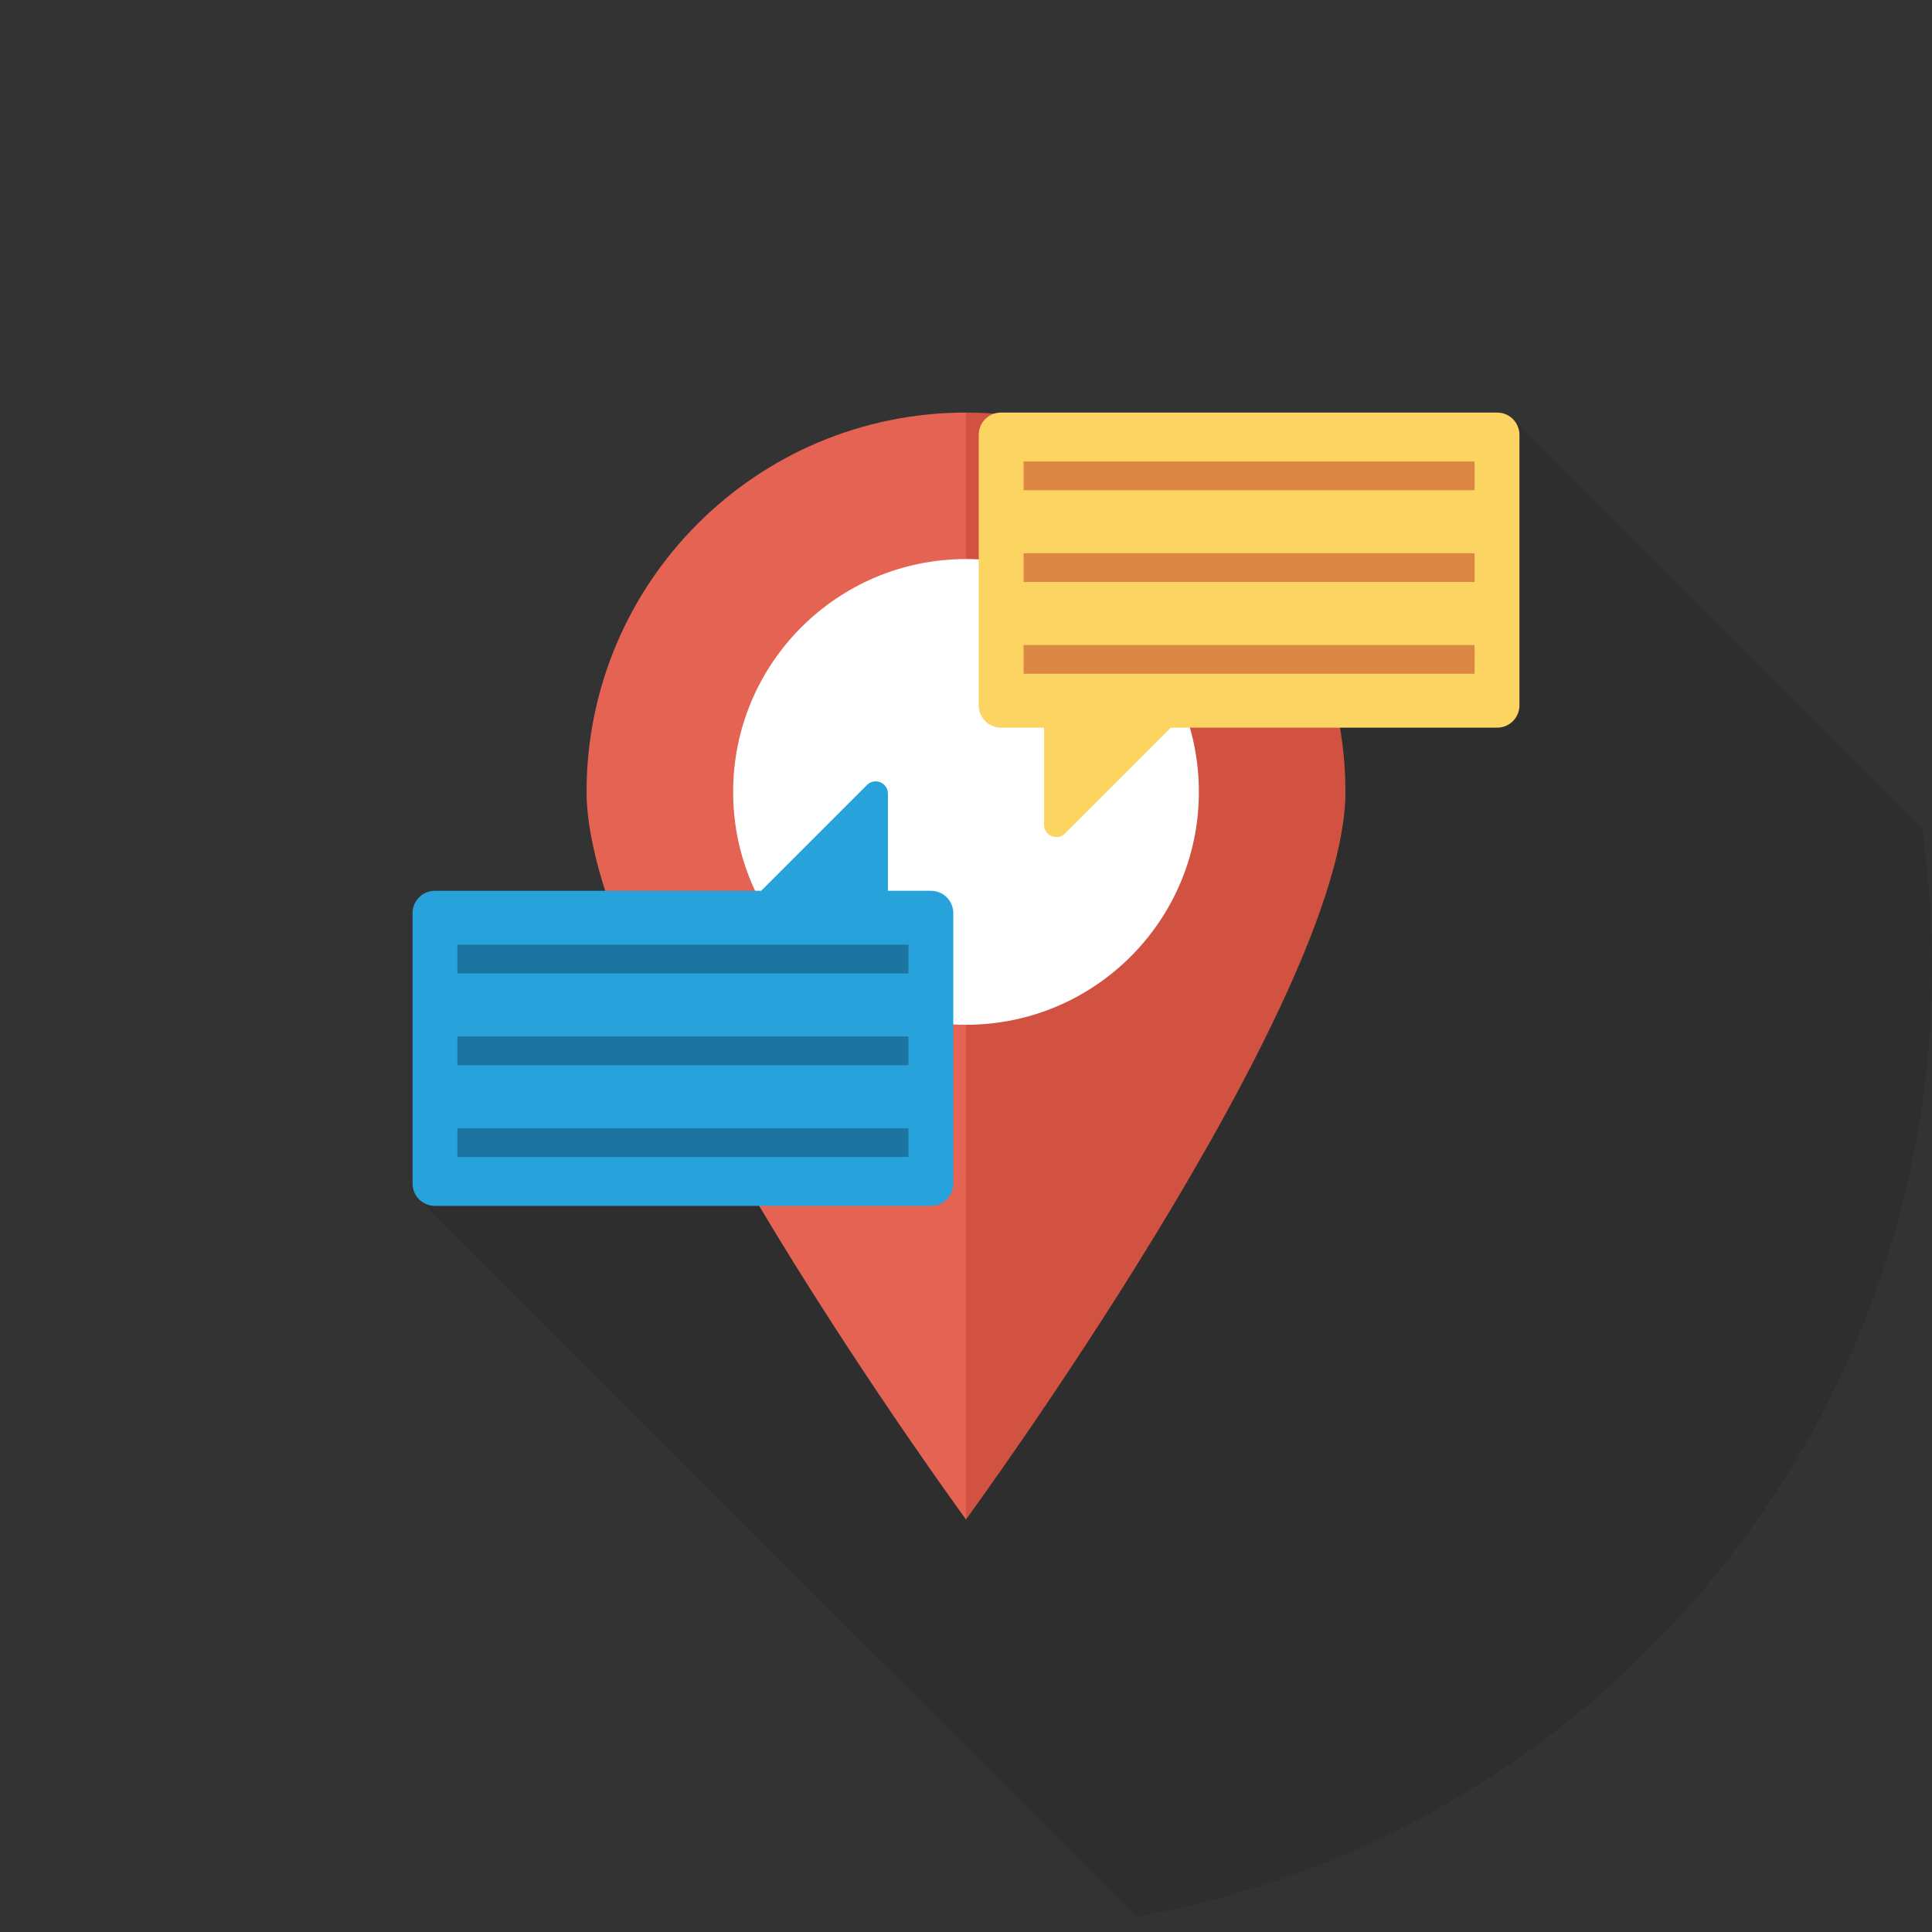 <?xml version="1.0" encoding="iso-8859-1"?>
<!-- Generator: Adobe Illustrator 19.0.0, SVG Export Plug-In . SVG Version: 6.00 Build 0)  -->
<svg version="1.1" id="Capa_1" xmlns="http://www.w3.org/2000/svg" xmlns:xlink="http://www.w3.org/1999/xlink" x="0px" y="0px"
	 viewBox="0 0 491.52 491.52" style="enable-background:new 0 0 491.52 491.52;" xml:space="preserve">
<rect x="0" y="0" width="491.52" height="491.52" fill="#333333" stroke="none"/>
<circle style="fill:transparent;" cx="245.76" cy="245.76" r="245.76"/>
<path style="opacity:0.1;enable-background:new    ;" d="M384.717,106.455c-0.973-0.922-2.355-1.485-3.84-1.485H254.669
	c-0.614,0-1.178,0.102-1.69,0.307c-2.406-0.205-4.813-0.307-7.219-0.307c-53.299,0-96.512,43.212-96.512,96.512
	c0,7.117,1.741,15.667,4.762,25.139h-43.366c-3.123,0-5.683,2.56-5.683,5.683v68.813c0,1.587,0.666,3.021,1.741,3.994l-0.051,0.051
	l182.496,182.462C404.171,467.123,491.52,366.676,491.52,245.759c0-11.886-0.891-23.559-2.523-34.994L384.87,106.609
	L384.717,106.455z"/>
<path style="fill:#E56353;" d="M149.228,201.493c0,53.313,96.532,185.067,96.532,185.067v-281.6
	C192.446,104.96,149.228,148.179,149.228,201.493z"/>
<path style="fill:#D15241;" d="M245.76,104.96v281.6c0,0,96.532-131.754,96.532-185.067
	C342.292,148.179,299.074,104.96,245.76,104.96z"/>
<circle style="fill:#FFFFFF;" cx="245.76" cy="201.472" r="59.244"/>
<path style="fill:#FCD462;" d="M380.892,104.96H254.664c-3.13,0-5.667,2.537-5.667,5.668v68.829c0,3.13,2.537,5.668,5.667,5.668
	h10.96v24.724c0,2.776,3.357,4.166,5.32,2.203l26.928-26.928h83.02c3.131,0,5.669-2.538,5.669-5.669v-68.827
	C386.56,107.497,384.022,104.96,380.892,104.96z"/>
<g>
	<rect x="260.403" y="117.407" style="fill:#DC8744;" width="114.744" height="7.311"/>
	<rect x="260.403" y="140.754" style="fill:#DC8744;" width="114.744" height="7.311"/>
	<rect x="260.403" y="164.096" style="fill:#DC8744;" width="114.744" height="7.311"/>
</g>
<path style="fill:#27A2DB;" d="M110.628,306.793h126.228c3.13,0,5.667-2.537,5.667-5.667v-68.829c0-3.13-2.537-5.668-5.667-5.668
	h-10.96v-24.724c0-2.776-3.357-4.167-5.32-2.204l-26.928,26.928h-83.02c-3.131,0-5.669,2.538-5.669,5.669v68.827
	C104.96,304.255,107.497,306.793,110.628,306.793z"/>
<g>
	<rect x="116.367" y="287.027" style="fill:#1C75A1;" width="114.744" height="7.311"/>
	<rect x="116.367" y="263.68" style="fill:#1C75A1;" width="114.744" height="7.311"/>
	<rect x="116.367" y="240.333" style="fill:#1C75A1;" width="114.744" height="7.311"/>
</g>
<g>
</g>
<g>
</g>
<g>
</g>
<g>
</g>
<g>
</g>
<g>
</g>
<g>
</g>
<g>
</g>
<g>
</g>
<g>
</g>
<g>
</g>
<g>
</g>
<g>
</g>
<g>
</g>
<g>
</g>
</svg>
